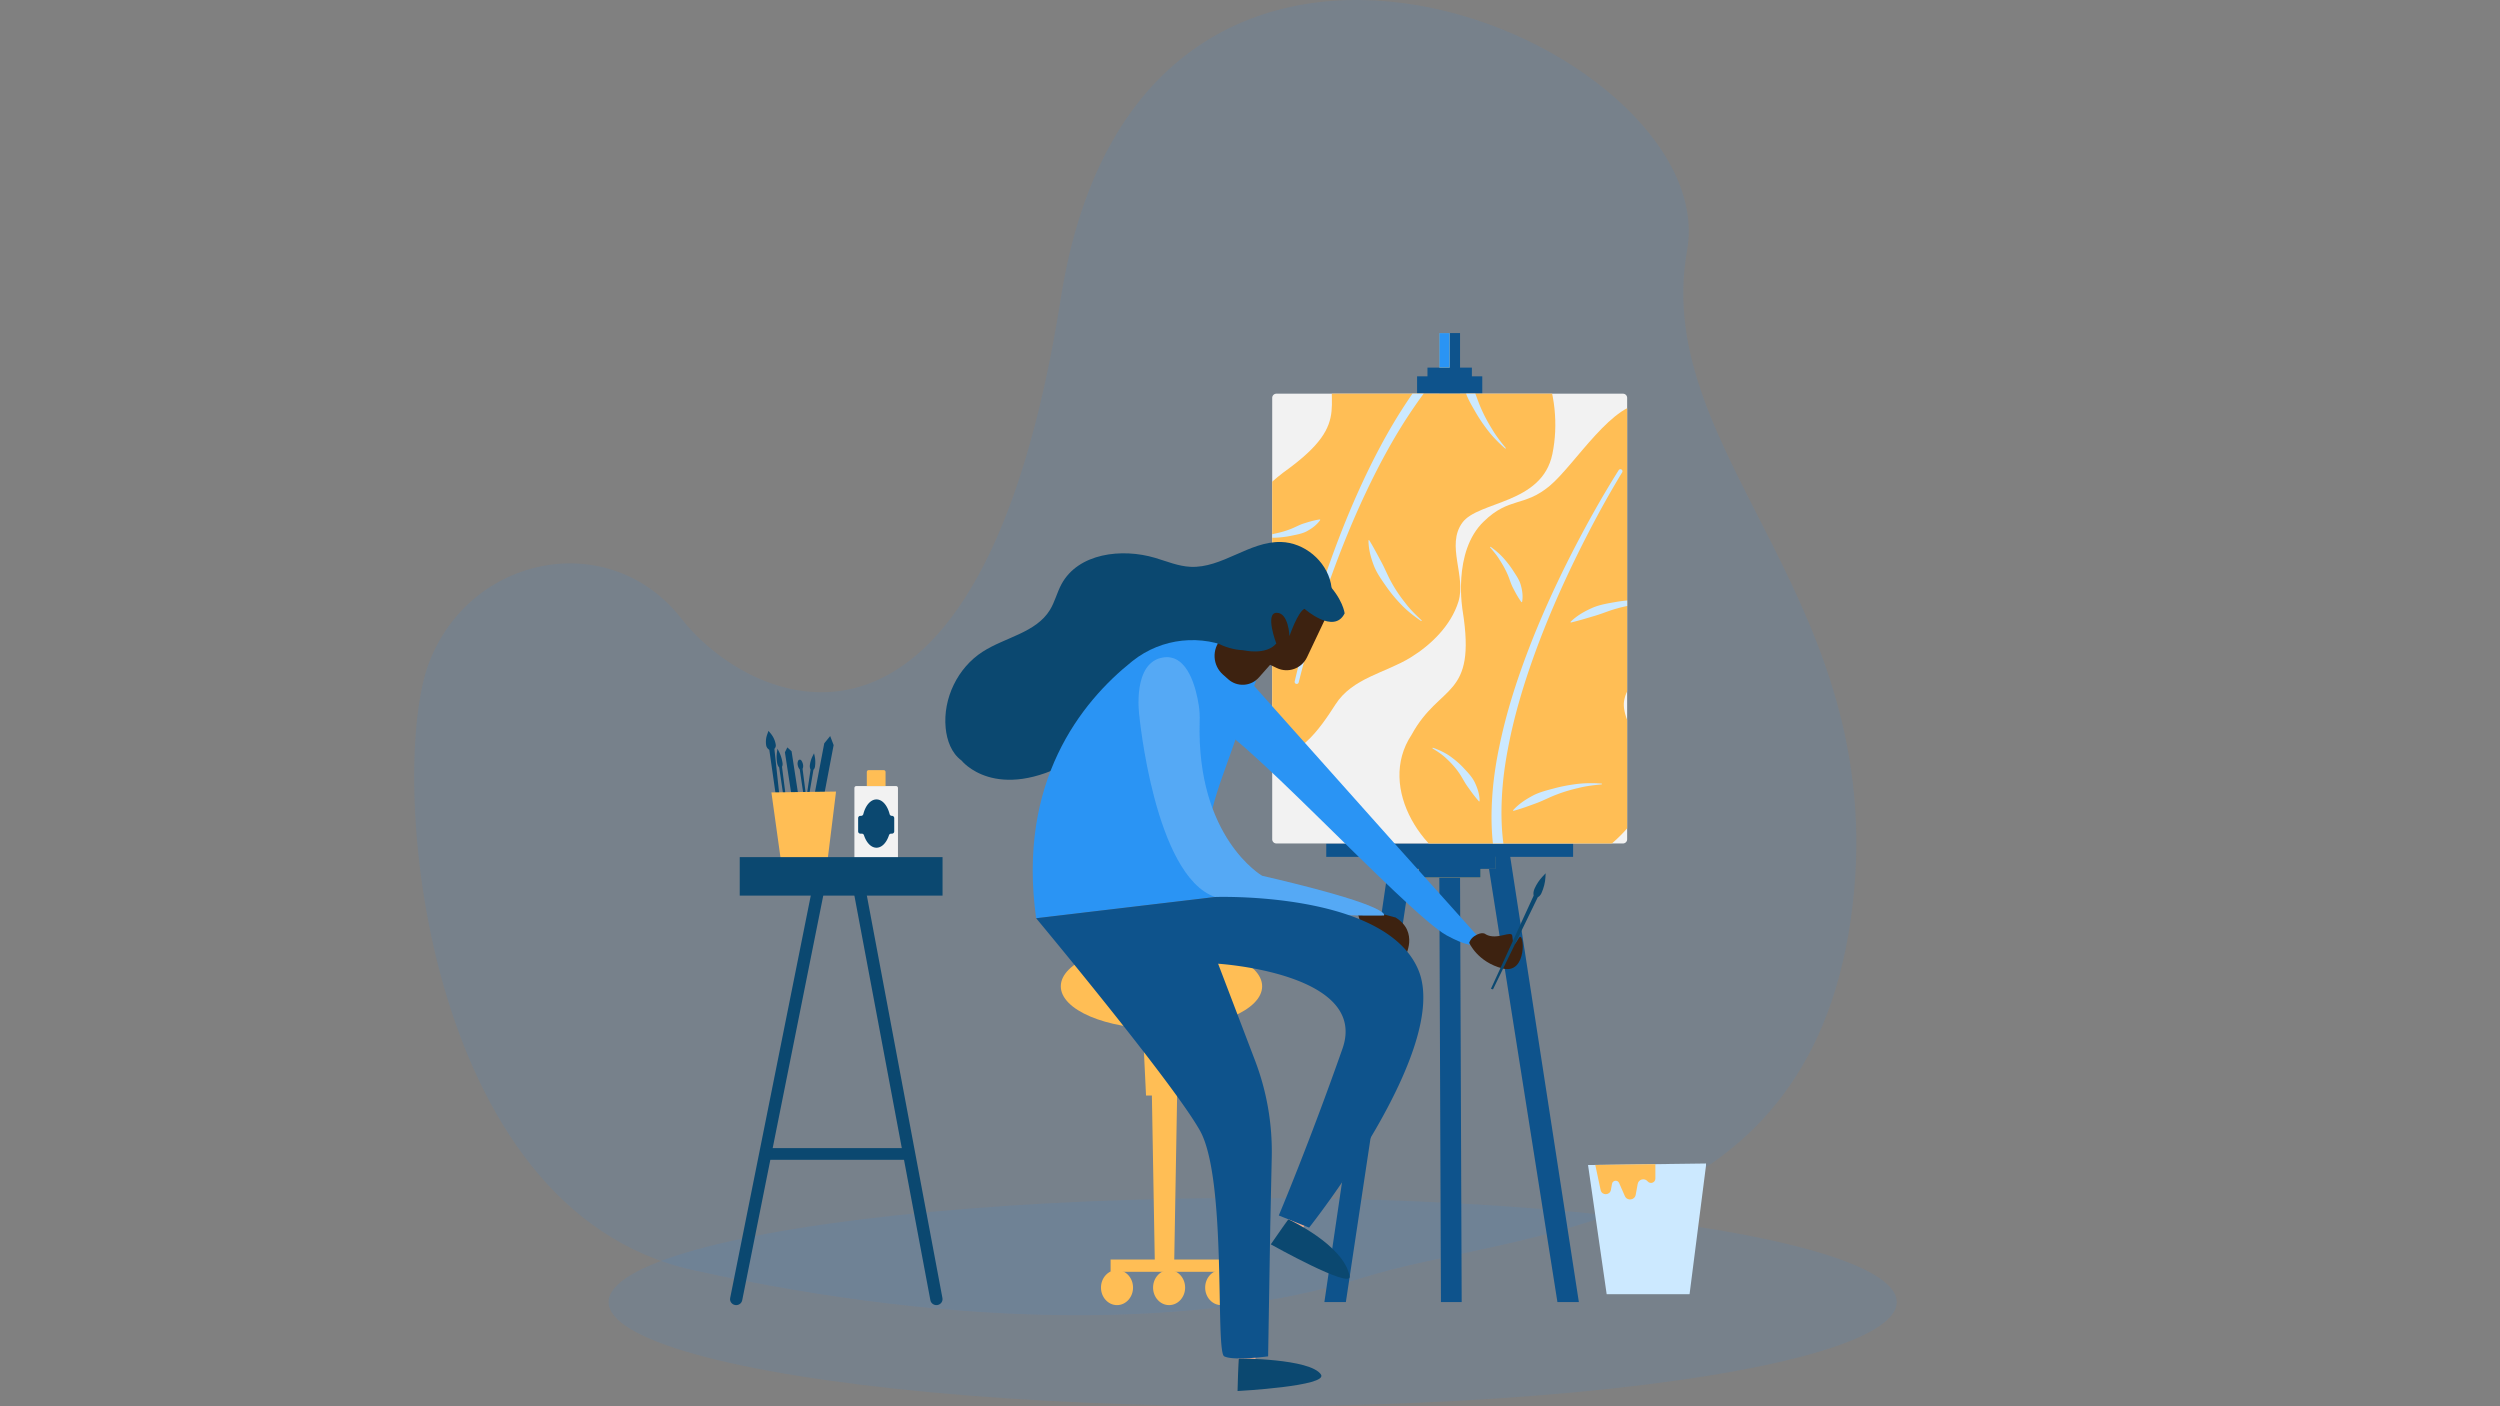 <svg xmlns="http://www.w3.org/2000/svg" xmlns:xlink="http://www.w3.org/1999/xlink" viewBox="0 0 1920 1080"><rect x="0" y="0" width="1920" height="1080" fill="#808080" stroke="none"/><g fill="#2A94F4"><path d="M1045.39 981.623c120.652-37.875 340.742-31.719 375.91-274.884 35.167-243.166-154.066-355.366-125.597-514.456 28.469-159.09-419.44-355.021-481.01 36.842S578.143 545.177 523.29 475.069s-162.03-49.415-193.848 34.018-6.391 419.982 202.63 466.311c209.021 46.329 392.666 44.1 513.318 6.225z" opacity=".1"/><ellipse cx="962.054" cy="1000.012" opacity=".1" rx="494.653" ry="79.988"/></g><path fill="#0E538C" d="M1196.103 1000.012h16.466l-54.249-351.918-15.433 15.005zM1033.623 1000.012h-16.496l51.771-351.918 15.434 15.005zM1121.316 673.636h-15.925l1.253 326.376h15.925zM1105.391 255.814h15.925v57.682h-15.925z"/><path fill="#FFBE55" d="M1148.237 654.132h-69.768v13.221h11.125v6.61h47.518v-6.61h11.125z"/><path fill="#0E538C" d="M1018.565 647.782h189.575v10.288h-189.575zM1138.391 302.399h-50.077V289.02h50.077z"/><path fill="#0E538C" d="M1130.406 295.71H1096.3v-13.38h34.107z"/><path fill="#F2F2F2" d="M1246.441 302.355H980.266a3.21 3.21 0 0 0-3.209 3.209v339.009a3.21 3.21 0 0 0 3.209 3.209h266.175a3.21 3.21 0 0 0 3.209-3.209V305.564a3.21 3.21 0 0 0-3.209-3.209z"/><defs><path id="a" d="M1246.441 302.355H980.266a3.21 3.21 0 0 0-3.209 3.209v339.009a3.21 3.21 0 0 0 3.209 3.209h266.175a3.21 3.21 0 0 0 3.209-3.209V305.564a3.21 3.21 0 0 0-3.209-3.209z"/></defs><clipPath id="b"><use overflow="visible" xlink:href="#a"/></clipPath><g clip-path="url(#b)"><path fill="#FFBE55" d="M1123.385 469.545s-8.325-45.695 16.259-69.164c19.344-18.807 30.866-10.881 50.435-27.162 19.569-16.281 49.51-66.703 74.598-63.072 25.088 3.63 17.604 40.459 13.097 60.636-5.309 23.774 9.876 44.281 15.048 66.464 4.198 18.011 4.386 39.163-4.534 56.113-9.622 18.283-37.516 23.566-41 44.958-3.326 20.426 33.106 53.316 11.289 86.214-25.705 38.759-76.98 61.06-122.482 48.111-42.48-12.089-79.141-67.384-52.014-108.315 21.787-39.866 49.878-27.574 39.304-94.783z"/><g fill="#CCE9FF"><path d="M1245.838 362.757c-13.299 21.897-25.397 44.615-36.628 67.67-11.191 23.087-21.423 46.639-30.201 70.699-8.744 24.053-16.167 48.625-20.874 73.669-2.412 12.503-4.087 25.136-4.696 37.78-.639 12.633-.314 25.296 1.524 37.694l.006.041a4.021 4.021 0 0 1-7.954 1.18l-.009-.063c-1.733-13.097-1.849-26.269-.985-39.296.836-13.04 2.76-25.946 5.42-38.653 5.204-25.456 13.115-50.185 22.318-74.315 9.239-24.132 19.908-47.66 31.519-70.682 11.663-23.007 24.128-45.559 37.884-67.422a1.585 1.585 0 0 1 2.696 1.664l-.02.034z"/><path d="M1206.248 477.518c4.646-4.589 10.255-7.799 16.062-10.422 5.831-2.654 12.232-3.664 18.48-4.756 6.263-1.106 12.622-1.625 18.949-1.663 6.335-.056 12.641.783 18.78 1.967a.316.316 0 0 1-.069.628l-.02-.001c-6.233-.173-12.407-.327-18.52.57-6.106.661-12.148 1.779-18.034 3.451-5.918 1.587-11.508 4.075-17.365 5.747-5.862 1.737-11.698 3.552-17.942 5.024l-.017.004a.327.327 0 0 1-.304-.549zM1168.372 462.307c-2.601-3.546-4.468-7.074-6.294-10.62-1.864-3.501-2.79-7.402-4.475-11.025-1.615-3.646-3.568-7.14-5.77-10.493-2.068-3.475-4.692-6.536-7.344-9.675l-.012-.014a.319.319 0 0 1 .428-.464c3.354 2.406 6.58 5.116 9.426 8.202 2.814 3.107 5.423 6.439 7.709 9.988 2.27 3.538 4.836 7.057 5.945 11.181 1.124 4.084 1.796 8.36 1.009 12.794a.341.341 0 0 1-.609.143l-.013-.017zM1162.125 622.176c4.196-4.649 9.338-8.044 14.69-10.935 5.368-2.924 11.386-4.33 17.239-5.892 5.866-1.571 11.861-2.64 17.866-3.348 6.018-.664 12.09-.647 18.063-.222a.318.318 0 0 1 .009.632l-.017.002c-5.939.588-11.81 1.236-17.535 2.714-5.738 1.306-11.387 2.946-16.862 5.058-5.511 2.034-10.655 4.869-16.16 6.835-5.504 2.027-11.001 4.071-16.948 5.688a.327.327 0 0 1-.413-.211.357.357 0 0 1 .068-.321zM1135.742 615.348c-3.244-3.645-5.845-7.317-8.453-10.967-2.642-3.595-4.49-7.689-7.128-11.325-2.557-3.687-5.604-6.992-8.887-10.073-3.227-3.189-7.018-5.689-10.964-8.101l-.018-.011a.317.317 0 0 1 .268-.571c4.406 1.506 8.737 3.527 12.678 6.196 3.87 2.735 7.584 5.804 10.823 9.319 3.235 3.487 6.681 6.994 8.702 11.371 2.024 4.334 3.565 8.955 3.578 13.954a.334.334 0 0 1-.584.225l-.015-.017z"/></g><path fill="#FFBE55" d="M986.981 361.892s-38.303 26.273-37.649 60.255c.273 26.978 14.014 29.576 16.238 54.935s-12.483 82.126 7.764 97.379c20.247 15.254 41.121-15.998 52.27-33.408 13.138-20.513 38.391-24.176 57.782-36.128 15.743-9.704 30.891-24.469 36.642-42.739 6.203-19.707-9.692-43.231 3.04-60.77 12.158-16.747 61.166-14.048 69.154-52.706 9.411-45.547-10.87-97.653-52.109-120.835-38.5-21.643-103.575-8.724-113.527 39.361-12.957 43.543 15.554 54.828-39.605 94.656z"/><g fill="#CCE9FF"><path d="M997.414 524.033c6.178-24.863 13.786-49.451 22.242-73.662 8.508-24.204 18.022-48.056 28.919-71.233 10.918-23.148 23.133-45.724 37.597-66.703 7.177-10.519 14.966-20.605 23.513-29.942 8.519-9.351 17.736-18.039 27.833-25.466l.034-.025a4.02 4.02 0 1 0-4.765-6.477l-.051.038c-10.518 7.994-19.951 17.188-28.59 26.976-8.668 9.777-16.475 20.233-23.623 31.07-14.407 21.623-26.39 44.655-37.039 68.183-10.624 23.555-19.813 47.699-27.979 72.157-8.118 24.483-15.349 49.216-21.182 74.379a1.584 1.584 0 0 0 3.08.741l.011-.036z"/><path d="M1051.001 415.102c.014 6.53 1.686 12.773 3.914 18.742 2.223 6.009 6.014 11.264 9.639 16.469 3.626 5.225 7.736 10.105 12.165 14.624 4.422 4.537 9.459 8.422 14.623 11.947a.316.316 0 0 0 .397-.491l-.014-.014c-4.513-4.302-8.971-8.577-12.639-13.549-3.831-4.801-7.292-9.877-10.251-15.233-3.042-5.319-5.212-11.04-8.151-16.375-2.896-5.385-5.717-10.806-9.07-16.276l-.009-.015a.326.326 0 0 0-.604.171zM1013.527 398.927c-4.349.651-8.169 1.81-11.972 3.011-3.798 1.142-7.22 3.233-10.979 4.588-3.726 1.422-7.582 2.495-11.512 3.294-3.923.979-7.945 1.273-12.041 1.6l-.019.002a.318.318 0 0 0-.028.63c4.07.687 8.266 1.068 12.461.915 4.187-.19 8.391-.685 12.52-1.562 4.111-.88 8.416-1.537 12.124-3.654 3.691-2.079 7.199-4.613 9.793-8.294a.34.34 0 0 0-.327-.533l-.02.003zM1122.619 281.897c-.345 6.253.866 12.294 2.583 18.13 1.705 5.871 4.945 11.133 7.958 16.388 3.016 5.271 6.479 10.28 10.206 15.041 3.767 4.739 8.056 9.039 12.564 12.979a.317.317 0 0 0 .454-.439l-.01-.013c-3.765-4.63-7.441-9.255-10.423-14.36-3.114-4.993-5.928-10.159-8.285-15.533-2.438-5.344-4.048-10.994-6.529-16.286-2.438-5.335-4.858-10.676-7.899-16.038a.328.328 0 0 0-.441-.145.363.363 0 0 0-.178.276zM1099.191 267.976c-4.872.265-9.311 1.003-13.739 1.723-4.412.656-8.621 2.228-13.06 2.916-4.418.781-8.91.946-13.41.785-4.537-.045-8.981-.976-13.472-2.078l-.021-.005a.317.317 0 0 0-.217.592c4.172 2.067 8.658 3.718 13.328 4.636 4.667.821 9.462 1.297 14.238 1.12 4.754-.159 9.67-.183 14.201-1.831 4.502-1.616 8.868-3.776 12.426-7.288a.335.335 0 0 0-.252-.573l-.022.003z"/></g></g><path fill="#FFBE55" d="M1105.391 255.814h7.962v26.517h-7.962z"/><path fill="#0E538C" d="M1148.237 654.132h-69.768v13.221h11.125v6.61h47.518v-6.61h11.125z"/><path fill="#2A94F4" d="M1105.391 255.814h7.962v26.517h-7.962z"/><path fill="#0B4870" d="m633.025 570.888 4.553-5.604 2.653 6.976-12.447 65.329-7.205-1.373zM602.807 577.758l1.871-3.752 3.249 2.965 10.1 65.732-5.119.787zM589.177 564.135l1.003-2.823 1.583 1.863a17.733 17.733 0 0 1 4.012 8.787 3.592 3.592 0 0 1-1.046 3.122l6.259 58.283-1.863.48-8.303-57.995a5.01 5.01 0 0 1-2.418-3.562 16.76 16.76 0 0 1 .773-8.155z"/><path fill="#0B4870" d="m596.703 577.698.382-2.728 1.022 1.949c1.372 2.617 2.362 5.72 2.861 8.964.177 1.149.033 2.274-.386 3.021l7.425 58.103-1.025.351-8.566-57.955c-.789-.842-1.38-2.196-1.609-3.686-.422-2.739-.457-5.495-.104-8.019zM612.999 584.254c.42-.99 1.798-1.111 2.412-.228a8.068 8.068 0 0 1 1.35 3.393c.177 1.149.033 2.274-.386 3.021l7.425 58.103-1.025.351-8.566-57.955c-.789-.842-1.38-2.196-1.609-3.686-.181-1.174.062-2.205.399-2.999z"/><path fill="#0B4870" d="m624.064 580.714 1.108-2.18.451 1.909c.605 2.562.712 5.428.308 8.278-.143 1.009-.587 1.913-1.192 2.425l-8.674 50.653-1.08.017 7.538-50.837c-.528-.918-.727-2.212-.542-3.521.342-2.41 1.057-4.727 2.083-6.744z"/><path fill="#FFBE55" d="M600.261 664.728h34.803l.097-.782c6.809-54.822 6.809-55.055 6.809-55.131v-.904l-.904.013c-.47.006-46.999.639-47.605.639h-1.024l7.824 56.165z"/><path fill="#F2F2F2" d="M657.604 603.7h30.61c.782 0 1.417.634 1.417 1.417v55.109h-33.443v-55.109c0-.783.634-1.417 1.416-1.417z"/><path fill="#FFBE55" d="M667.083 591.459h11.651c.759 0 1.375.616 1.375 1.375V603.7h-14.401v-10.866c0-.76.616-1.375 1.375-1.375z"/><path fill="#0B4870" d="M660.779 626.562h.573c.808 0 1.489-.565 1.688-1.348 1.677-6.614 5.559-11.253 10.089-11.253s8.412 4.639 10.089 11.253c.199.784.88 1.348 1.688 1.348h.133c.956 0 1.731.775 1.731 1.731v10.22c0 .956-.775 1.731-1.731 1.731h-.636c-.744 0-1.425.463-1.655 1.171-1.866 5.735-5.47 9.63-9.619 9.63s-7.753-3.895-9.619-9.63c-.23-.708-.911-1.171-1.655-1.171h-1.076a1.731 1.731 0 0 1-1.731-1.731v-10.22c0-.956.775-1.731 1.731-1.731z"/><g fill="#0B4870"><path d="M719.159 1002.33c.259 0 .519-.022.784-.064 2.565-.418 4.297-2.772 3.867-5.261l-59.616-317.426c-.436-2.484-2.885-4.159-5.423-3.752-2.566.418-4.298 2.772-3.868 5.261l59.616 317.426c.386 2.232 2.384 3.816 4.64 3.816zM565.392 1002.33c2.263 0 4.254-1.584 4.64-3.816l63.58-317.426c.43-2.489-1.302-4.843-3.868-5.261-2.581-.38-4.993 1.268-5.423 3.752l-63.58 317.426c-.431 2.489 1.302 4.843 3.867 5.261.266.043.525.064.784.064z"/><path d="M723.875 687.827H568.11v-29.555h155.766zM699.417 890.727h-114.62v-8.986h114.62z"/></g><path fill="#CCE9FF" d="M1233.92 993.935h63.663l.177-1.382c12.455-96.85 12.455-97.261 12.455-97.397v-1.596l-1.653.023c-.859.01-85.974 1.129-87.081 1.129h-1.874l14.313 99.223z"/><path fill="#FFBE55" d="m1229.651 894.611 41.675-.541v11.058c0 3.142-3.931 4.562-5.939 2.146-2.366-2.847-6.98-1.637-7.644 2.005l-1.514 8.302c-.778 4.268-6.611 4.95-8.354.977l-4.401-10.034c-1.138-2.594-4.947-2.144-5.449.643l-.842 4.667c-.783 4.341-6.973 4.439-7.893.125l-4.114-19.29 4.475-.058zM912.843 751.798h-37.001l4.309 89.546h28.383z"/><path fill="#FFBE55" d="m884.371 825.553 2.586 147.438h14.77l2.587-147.438z"/><ellipse cx="892.008" cy="757.47" fill="#FFBE55" rx="77.315" ry="32.822"/><g fill="#FFBE55"><path d="M942.794 976.744h-89.857v-9.426h89.857z"/><path d="M925.562 988.864c0 7.437 5.511 13.466 12.309 13.466 6.798 0 12.309-6.029 12.309-13.466 0-7.437-5.511-13.466-12.309-13.466-6.798 0-12.309 6.029-12.309 13.466zM885.557 988.864c0 7.437 5.511 13.466 12.309 13.466 6.798 0 12.309-6.029 12.309-13.466 0-7.437-5.511-13.466-12.309-13.466-6.798 0-12.309 6.029-12.309 13.466zM845.552 988.864c0 7.437 5.511 13.466 12.309 13.466 6.798 0 12.309-6.029 12.309-13.466 0-7.437-5.511-13.466-12.309-13.466-6.798 0-12.309 6.029-12.309 13.466z"/></g><path fill="#3D2210" d="M1071.771 704.615c18.157 11.116 7.338 30.012 7.338 30.012l-31.381-15.006-6.177-22.899 30.22 7.893z"/><path fill="#EDAC90" d="m964.027 1038.131.747 18.358-13.312 2.04-.534-20.249z"/><path fill="#0B4870" d="M951.177 1043.284s55.089 0 63.308 12.327c5.992 8.988-64.049 12.7-64.049 12.7l.741-25.027z"/><path fill="#EDAC90" d="m1003.855 937.841-9.421 15.775-12.257-5.578 10.635-17.238z"/><path fill="#0B4870" d="M989.362 936.392s42.556 19.446 47.159 43.691c2.015 10.614-60.559-24.422-60.559-24.422l13.4-19.269zM980.194 494.206c21.615-13.303-5.972-24.799 19.379-23.524 5.736.287 11.968.845 16.752-2.332 6.217-4.13 7.345-12.944 5.792-20.245-3.714-17.498-20.364-31.365-38.248-31.86-24.3-.672-45.405 20.299-69.684 19.068-9.262-.468-17.999-4.171-26.886-6.826-25.903-7.74-59.239-3.622-72.088 20.168-3.44 6.369-5.088 13.625-8.877 19.794-10.756 17.513-34.363 20.95-51.652 32.064-19.215 12.353-30.621 35.897-28.409 58.635.923 9.469 4.449 19.29 12.141 24.891 0 0 26.155 33.357 85.361 0 59.21-33.359 156.419-89.833 156.419-89.833z"/><path fill="#2A94F4" d="M930.319 557.688c9.224-10.475 150.61 144.426 180.787 160.733 30.182 16.307 23.255 0 23.255 0l-60.568-67.555-116.475-130.628-26.999 37.45z"/><path fill="#2A94F4" d="M948.369 499.097c-25.614-12.421-56.143-9.245-78.445 8.448-.233.185-.465.37-.698.558-38.902 31.12-88.039 92.27-73.48 197.096l137.439-16.307s-19.325-23.353 5.578-92.491c13.703-38.032 25.784-73.542 25.784-73.542l-16.178-23.762z"/><path fill="#2A94F4" d="M874.949 549.125s11.645 123.461 58.236 139.768c46.591 16.307 129.718 14.183 129.718 14.183s7.175-6.466-82.002-27.768c-3.703-.884-7.57-1.792-11.61-2.721 0 0-50.561-29.215-47.949-118.54.12-4.05-.042-8.099-.651-12.1-2.01-13.144-8.364-39.525-26.889-37.083-24.576 3.239-18.853 44.261-18.853 44.261z"/><path fill="#F7F7F7" d="M874.949 549.125s11.645 123.461 58.236 139.768c46.591 16.307 129.718 14.183 129.718 14.183s7.175-6.466-82.002-27.768c-3.703-.884-7.57-1.792-11.61-2.721 0 0-50.561-29.215-47.949-118.54.12-4.05-.042-8.099-.651-12.1-2.01-13.144-8.364-39.525-26.889-37.083-24.576 3.239-18.853 44.261-18.853 44.261z" opacity=".21"/><path fill="#0E538C" d="M795.746 705.199s104.826 125.794 125.791 163.065c20.968 37.271 11.648 169.721 18.638 173.381 6.987 3.661 33.745.042 33.745.042l1.657-100.515 1.128-52.637a195.78 195.78 0 0 0-12.804-73.963l-28.388-74.432s115.883 7.2 95.513 65.226c-25.602 72.915-48.922 128.123-48.922 128.123l23.296 9.316s109.383-137.439 83.859-198.004c-25.518-60.568-156.075-55.91-156.075-55.91l-137.438 16.308z"/><path fill="#3D2210" d="m1022.272 465.773-18.507 39.042c-4.121 8.695-14.524 12.38-23.198 8.217l-5.121-2.457-8.656 9.755c-6.086 6.861-16.582 7.489-23.44 1.4l-4.112-3.646c-7.928-7.035-8.653-19.167-1.619-27.098l42.775-48.212 41.878 22.999z"/><path fill="#0B4870" d="M954.947 499.378s17.274 4.222 25.247-5.172c0 0-8.967-23.524.272-23.589 9.235-.066 9.824 17.895 9.824 17.895s6.546-18.976 11.586-20.929c0 0 22.643 20.033 30.807 3.464 0 0-1.224-11.287-14.745-24.718-13.514-13.428-40.409-6.396-40.409-6.396l-22.582 59.445z"/><path fill="#0B4870" d="M927.366 489.739s12.947 9.191 27.581 9.639c14.638.445 24.058-61.285 24.058-61.285l-51.639 51.646z"/><path fill="#3D2210" d="M1141.117 717.605c8.576 4.823 19.942-3.562 20.336 1.255.837 10.234 2.275 5.789 5.117 1.396 4.039-6.245 6.834 28.448-12.492 23.554s-25.718-19.717-25.718-19.717.724-3.082 4.167-5.271c6.173-3.926 8.59-1.217 8.59-1.217z"/><path fill="#0B4870" d="m1184.495 673.409 2.563-2.734-.152 3c-.204 4.028-1.272 8.289-3.084 12.31-.642 1.424-1.681 2.563-2.79 3.058l-34.408 70.808-1.596-.437 32.816-71.565c-.385-1.577-.125-3.564.708-5.412 1.529-3.396 3.571-6.498 5.943-9.028z"/></svg>